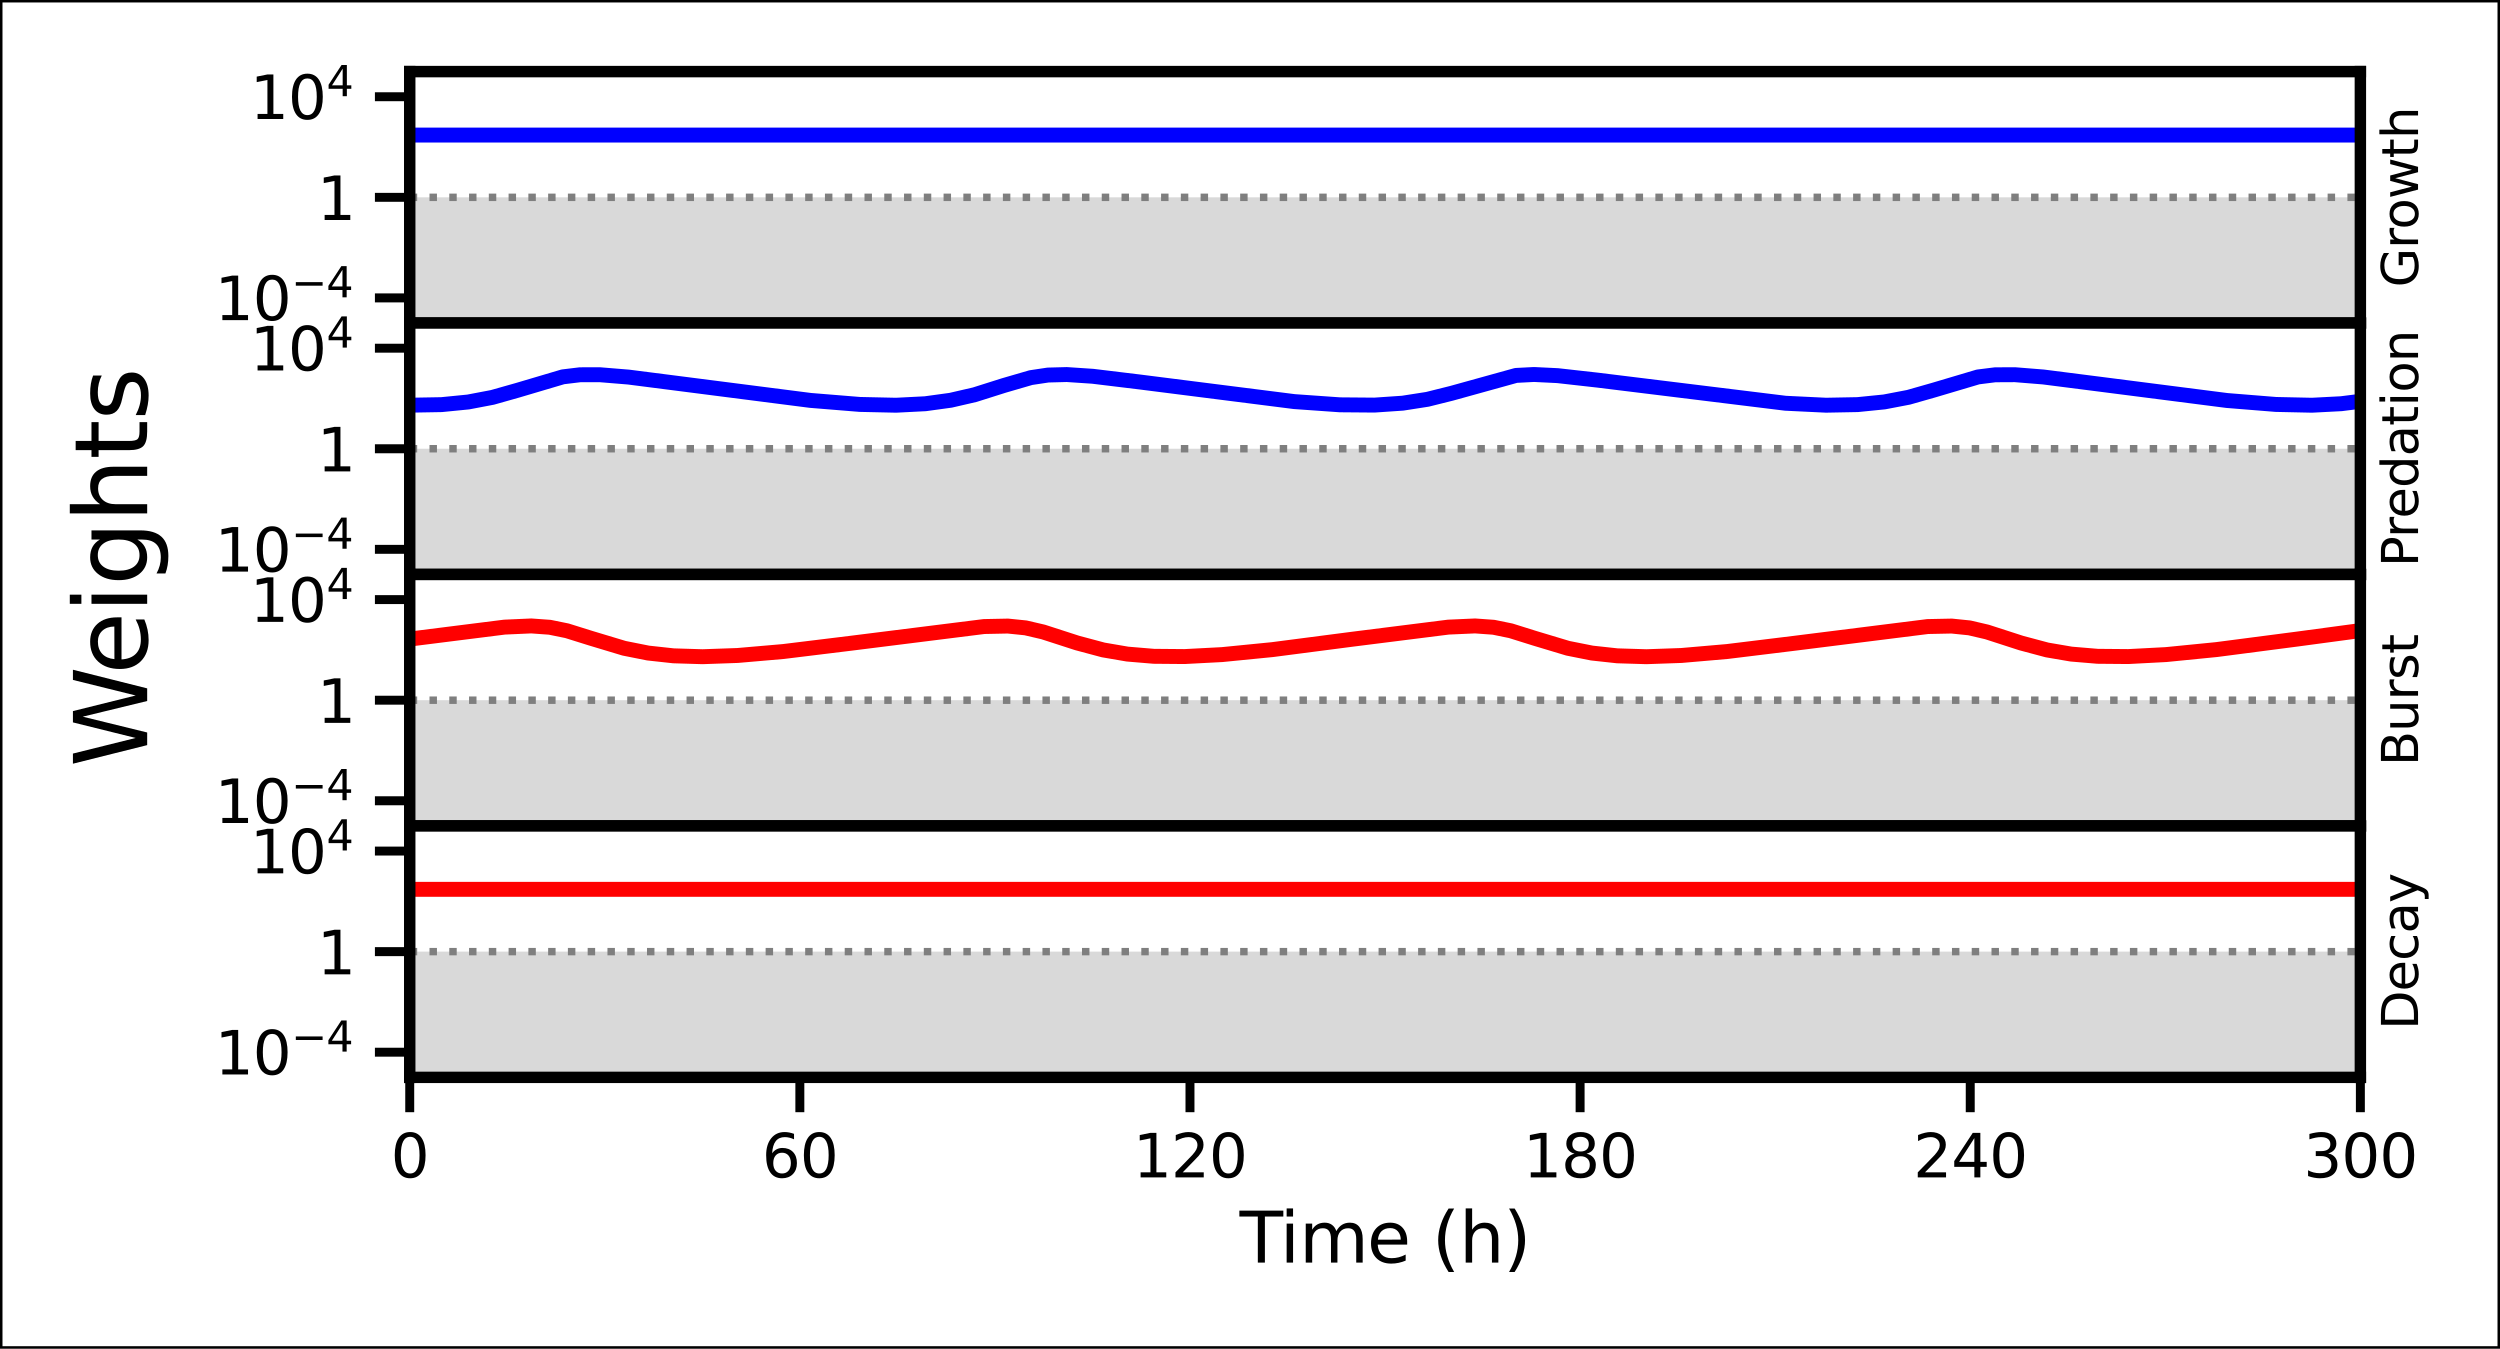 <?xml version="1.0" encoding="utf-8" standalone="no"?>
<!DOCTYPE svg PUBLIC "-//W3C//DTD SVG 1.1//EN"
  "http://www.w3.org/Graphics/SVG/1.1/DTD/svg11.dtd">
<svg xmlns:xlink="http://www.w3.org/1999/xlink" width="251.363pt" height="135.604pt" viewBox="0 0 251.363 135.604" xmlns="http://www.w3.org/2000/svg" version="1.1">
 <rect x="0" y="0" width="251.363" height="135.604" fill="#333333" stroke="none"/>
 <defs>
  <style type="text/css">*{stroke-linejoin: round; stroke-linecap: butt}</style>
 </defs>
 <g id="figure_1">
  <g id="patch_1">
   <path d="M 0 135.604 
L 251.363 135.604 
L 251.363 0 
L 0 0 
z
" style="fill: #ffffff; stroke: #000000; stroke-width: 0.5; stroke-linejoin: miter"/>
  </g>
  <g id="axes_1">
   <g id="patch_2">
    <path d="M 41.196 32.481 
L 237.324 32.481 
L 237.324 7.2 
L 41.196 7.2 
z
" style="fill: #ffffff"/>
   </g>
   <g id="patch_3">
    <path d="M 41.196 32.481 
L 237.324 32.481 
L 237.324 19.84 
L 41.196 19.84 
z
" clip-path="url(#pcd75855d8c)" style="fill: #7f7f7f; opacity: 0.3"/>
   </g>
   <g id="matplotlib.axis_1">
    <g id="xtick_1">
     <g id="line2d_1">
      <defs>
       <path id="m1f2e9761b9" d="M 0 0 
L 0 3.5 
" style="stroke: #000000; stroke-width: 0.9"/>
      </defs>
      <g>
       <use xlink:href="#m1f2e9761b9" x="41.196" y="32.481" style="stroke: #000000; stroke-width: 0.9"/>
      </g>
     </g>
    </g>
    <g id="xtick_2">
     <g id="line2d_2">
      <g>
       <use xlink:href="#m1f2e9761b9" x="80.421" y="32.481" style="stroke: #000000; stroke-width: 0.9"/>
      </g>
     </g>
    </g>
    <g id="xtick_3">
     <g id="line2d_3">
      <g>
       <use xlink:href="#m1f2e9761b9" x="119.647" y="32.481" style="stroke: #000000; stroke-width: 0.9"/>
      </g>
     </g>
    </g>
    <g id="xtick_4">
     <g id="line2d_4">
      <g>
       <use xlink:href="#m1f2e9761b9" x="158.872" y="32.481" style="stroke: #000000; stroke-width: 0.9"/>
      </g>
     </g>
    </g>
    <g id="xtick_5">
     <g id="line2d_5">
      <g>
       <use xlink:href="#m1f2e9761b9" x="198.098" y="32.481" style="stroke: #000000; stroke-width: 0.9"/>
      </g>
     </g>
    </g>
    <g id="xtick_6">
     <g id="line2d_6">
      <g>
       <use xlink:href="#m1f2e9761b9" x="237.324" y="32.481" style="stroke: #000000; stroke-width: 0.9"/>
      </g>
     </g>
    </g>
   </g>
   <g id="matplotlib.axis_2">
    <g id="ytick_1">
     <g id="line2d_7">
      <defs>
       <path id="m08c43dd23f" d="M 0 0 
L -3.5 0 
" style="stroke: #000000; stroke-width: 0.9"/>
      </defs>
      <g>
       <use xlink:href="#m08c43dd23f" x="41.196" y="29.953" style="stroke: #000000; stroke-width: 0.9"/>
      </g>
     </g>
     <g id="text_1">
      <!-- $10^{-4}$ -->
      <g transform="translate(21.596 32.232) scale(0.06 -0.06)">
       <defs>
        <path id="DejaVuSans-31" d="M 794 531 
L 1825 531 
L 1825 4091 
L 703 3866 
L 703 4441 
L 1819 4666 
L 2450 4666 
L 2450 531 
L 3481 531 
L 3481 0 
L 794 0 
L 794 531 
z
" transform="scale(0.016)"/>
        <path id="DejaVuSans-30" d="M 2034 4250 
Q 1547 4250 1301 3770 
Q 1056 3291 1056 2328 
Q 1056 1369 1301 889 
Q 1547 409 2034 409 
Q 2525 409 2770 889 
Q 3016 1369 3016 2328 
Q 3016 3291 2770 3770 
Q 2525 4250 2034 4250 
z
M 2034 4750 
Q 2819 4750 3233 4129 
Q 3647 3509 3647 2328 
Q 3647 1150 3233 529 
Q 2819 -91 2034 -91 
Q 1250 -91 836 529 
Q 422 1150 422 2328 
Q 422 3509 836 4129 
Q 1250 4750 2034 4750 
z
" transform="scale(0.016)"/>
        <path id="DejaVuSans-2212" d="M 678 2272 
L 4684 2272 
L 4684 1741 
L 678 1741 
L 678 2272 
z
" transform="scale(0.016)"/>
        <path id="DejaVuSans-34" d="M 2419 4116 
L 825 1625 
L 2419 1625 
L 2419 4116 
z
M 2253 4666 
L 3047 4666 
L 3047 1625 
L 3713 1625 
L 3713 1100 
L 3047 1100 
L 3047 0 
L 2419 0 
L 2419 1100 
L 313 1100 
L 313 1709 
L 2253 4666 
z
" transform="scale(0.016)"/>
       </defs>
       <use xlink:href="#DejaVuSans-31" transform="translate(0 0.684)"/>
       <use xlink:href="#DejaVuSans-30" transform="translate(63.623 0.684)"/>
       <use xlink:href="#DejaVuSans-2212" transform="translate(128.203 38.966) scale(0.7)"/>
       <use xlink:href="#DejaVuSans-34" transform="translate(186.855 38.966) scale(0.7)"/>
      </g>
     </g>
    </g>
    <g id="ytick_2">
     <g id="line2d_8">
      <g>
       <use xlink:href="#m08c43dd23f" x="41.196" y="19.84" style="stroke: #000000; stroke-width: 0.9"/>
      </g>
     </g>
     <g id="text_2">
      <!-- 1 -->
      <g transform="translate(31.878 22.12) scale(0.06 -0.06)">
       <use xlink:href="#DejaVuSans-31"/>
      </g>
     </g>
    </g>
    <g id="ytick_3">
     <g id="line2d_9">
      <g>
       <use xlink:href="#m08c43dd23f" x="41.196" y="9.728" style="stroke: #000000; stroke-width: 0.9"/>
      </g>
     </g>
     <g id="text_3">
      <!-- $10^{4}$ -->
      <g transform="translate(25.136 12.008) scale(0.06 -0.06)">
       <use xlink:href="#DejaVuSans-31" transform="translate(0 0.684)"/>
       <use xlink:href="#DejaVuSans-30" transform="translate(63.623 0.684)"/>
       <use xlink:href="#DejaVuSans-34" transform="translate(128.203 38.966) scale(0.7)"/>
      </g>
     </g>
    </g>
    <g id="text_4">
     <!-- Growth -->
     <g transform="translate(243.123 28.888) rotate(-90) scale(0.05 -0.05)">
      <defs>
       <path id="DejaVuSans-47" d="M 3809 666 
L 3809 1919 
L 2778 1919 
L 2778 2438 
L 4434 2438 
L 4434 434 
Q 4069 175 3628 42 
Q 3188 -91 2688 -91 
Q 1594 -91 976 548 
Q 359 1188 359 2328 
Q 359 3472 976 4111 
Q 1594 4750 2688 4750 
Q 3144 4750 3555 4637 
Q 3966 4525 4313 4306 
L 4313 3634 
Q 3963 3931 3569 4081 
Q 3175 4231 2741 4231 
Q 1884 4231 1454 3753 
Q 1025 3275 1025 2328 
Q 1025 1384 1454 906 
Q 1884 428 2741 428 
Q 3075 428 3337 486 
Q 3600 544 3809 666 
z
" transform="scale(0.016)"/>
       <path id="DejaVuSans-72" d="M 2631 2963 
Q 2534 3019 2420 3045 
Q 2306 3072 2169 3072 
Q 1681 3072 1420 2755 
Q 1159 2438 1159 1844 
L 1159 0 
L 581 0 
L 581 3500 
L 1159 3500 
L 1159 2956 
Q 1341 3275 1631 3429 
Q 1922 3584 2338 3584 
Q 2397 3584 2469 3576 
Q 2541 3569 2628 3553 
L 2631 2963 
z
" transform="scale(0.016)"/>
       <path id="DejaVuSans-6f" d="M 1959 3097 
Q 1497 3097 1228 2736 
Q 959 2375 959 1747 
Q 959 1119 1226 758 
Q 1494 397 1959 397 
Q 2419 397 2687 759 
Q 2956 1122 2956 1747 
Q 2956 2369 2687 2733 
Q 2419 3097 1959 3097 
z
M 1959 3584 
Q 2709 3584 3137 3096 
Q 3566 2609 3566 1747 
Q 3566 888 3137 398 
Q 2709 -91 1959 -91 
Q 1206 -91 779 398 
Q 353 888 353 1747 
Q 353 2609 779 3096 
Q 1206 3584 1959 3584 
z
" transform="scale(0.016)"/>
       <path id="DejaVuSans-77" d="M 269 3500 
L 844 3500 
L 1563 769 
L 2278 3500 
L 2956 3500 
L 3675 769 
L 4391 3500 
L 4966 3500 
L 4050 0 
L 3372 0 
L 2619 2869 
L 1863 0 
L 1184 0 
L 269 3500 
z
" transform="scale(0.016)"/>
       <path id="DejaVuSans-74" d="M 1172 4494 
L 1172 3500 
L 2356 3500 
L 2356 3053 
L 1172 3053 
L 1172 1153 
Q 1172 725 1289 603 
Q 1406 481 1766 481 
L 2356 481 
L 2356 0 
L 1766 0 
Q 1100 0 847 248 
Q 594 497 594 1153 
L 594 3053 
L 172 3053 
L 172 3500 
L 594 3500 
L 594 4494 
L 1172 4494 
z
" transform="scale(0.016)"/>
       <path id="DejaVuSans-68" d="M 3513 2113 
L 3513 0 
L 2938 0 
L 2938 2094 
Q 2938 2591 2744 2837 
Q 2550 3084 2163 3084 
Q 1697 3084 1428 2787 
Q 1159 2491 1159 1978 
L 1159 0 
L 581 0 
L 581 4863 
L 1159 4863 
L 1159 2956 
Q 1366 3272 1645 3428 
Q 1925 3584 2291 3584 
Q 2894 3584 3203 3211 
Q 3513 2838 3513 2113 
z
" transform="scale(0.016)"/>
      </defs>
      <use xlink:href="#DejaVuSans-47"/>
      <use xlink:href="#DejaVuSans-72" transform="translate(77.49 0)"/>
      <use xlink:href="#DejaVuSans-6f" transform="translate(116.354 0)"/>
      <use xlink:href="#DejaVuSans-77" transform="translate(177.535 0)"/>
      <use xlink:href="#DejaVuSans-74" transform="translate(259.322 0)"/>
      <use xlink:href="#DejaVuSans-68" transform="translate(298.531 0)"/>
     </g>
    </g>
   </g>
   <g id="line2d_10">
    <path d="M 41.196 13.578 
L 237.324 13.578 
L 237.324 13.578 
" clip-path="url(#pcd75855d8c)" style="fill: none; stroke: #0000ff; stroke-width: 1.5; stroke-linecap: square"/>
   </g>
   <g id="line2d_11">
    <path d="M 41.196 19.84 
L 237.324 19.84 
" clip-path="url(#pcd75855d8c)" style="fill: none; stroke-dasharray: 0.75,1.238; stroke-dashoffset: 0; stroke: #7f7f7f; stroke-width: 0.75"/>
   </g>
   <g id="line2d_12">
    <path clip-path="url(#pcd75855d8c)" style="fill: none; stroke: #000000; stroke-width: 0.75; stroke-linecap: square"/>
   </g>
   <g id="patch_4">
    <path d="M 41.196 32.481 
L 41.196 7.2 
" style="fill: none; stroke: #000000; stroke-width: 1.15; stroke-linejoin: miter; stroke-linecap: square"/>
   </g>
   <g id="patch_5">
    <path d="M 237.324 32.481 
L 237.324 7.2 
" style="fill: none; stroke: #000000; stroke-width: 1.15; stroke-linejoin: miter; stroke-linecap: square"/>
   </g>
   <g id="patch_6">
    <path d="M 41.196 32.481 
L 237.324 32.481 
" style="fill: none; stroke: #000000; stroke-width: 1.15; stroke-linejoin: miter; stroke-linecap: square"/>
   </g>
   <g id="patch_7">
    <path d="M 41.196 7.2 
L 237.324 7.2 
" style="fill: none; stroke: #000000; stroke-width: 1.15; stroke-linejoin: miter; stroke-linecap: square"/>
   </g>
  </g>
  <g id="axes_2">
   <g id="patch_8">
    <path d="M 41.196 57.761 
L 237.324 57.761 
L 237.324 32.481 
L 41.196 32.481 
z
" style="fill: #ffffff"/>
   </g>
   <g id="patch_9">
    <path d="M 41.196 57.761 
L 237.324 57.761 
L 237.324 45.121 
L 41.196 45.121 
z
" clip-path="url(#p0f92666a68)" style="fill: #7f7f7f; opacity: 0.3"/>
   </g>
   <g id="matplotlib.axis_3">
    <g id="xtick_7">
     <g id="line2d_13">
      <g>
       <use xlink:href="#m1f2e9761b9" x="41.196" y="57.761" style="stroke: #000000; stroke-width: 0.9"/>
      </g>
     </g>
    </g>
    <g id="xtick_8">
     <g id="line2d_14">
      <g>
       <use xlink:href="#m1f2e9761b9" x="80.421" y="57.761" style="stroke: #000000; stroke-width: 0.9"/>
      </g>
     </g>
    </g>
    <g id="xtick_9">
     <g id="line2d_15">
      <g>
       <use xlink:href="#m1f2e9761b9" x="119.647" y="57.761" style="stroke: #000000; stroke-width: 0.9"/>
      </g>
     </g>
    </g>
    <g id="xtick_10">
     <g id="line2d_16">
      <g>
       <use xlink:href="#m1f2e9761b9" x="158.872" y="57.761" style="stroke: #000000; stroke-width: 0.9"/>
      </g>
     </g>
    </g>
    <g id="xtick_11">
     <g id="line2d_17">
      <g>
       <use xlink:href="#m1f2e9761b9" x="198.098" y="57.761" style="stroke: #000000; stroke-width: 0.9"/>
      </g>
     </g>
    </g>
    <g id="xtick_12">
     <g id="line2d_18">
      <g>
       <use xlink:href="#m1f2e9761b9" x="237.324" y="57.761" style="stroke: #000000; stroke-width: 0.9"/>
      </g>
     </g>
    </g>
   </g>
   <g id="matplotlib.axis_4">
    <g id="ytick_4">
     <g id="line2d_19">
      <g>
       <use xlink:href="#m08c43dd23f" x="41.196" y="55.233" style="stroke: #000000; stroke-width: 0.9"/>
      </g>
     </g>
     <g id="text_5">
      <!-- $10^{-4}$ -->
      <g transform="translate(21.596 57.513) scale(0.06 -0.06)">
       <use xlink:href="#DejaVuSans-31" transform="translate(0 0.684)"/>
       <use xlink:href="#DejaVuSans-30" transform="translate(63.623 0.684)"/>
       <use xlink:href="#DejaVuSans-2212" transform="translate(128.203 38.966) scale(0.7)"/>
       <use xlink:href="#DejaVuSans-34" transform="translate(186.855 38.966) scale(0.7)"/>
      </g>
     </g>
    </g>
    <g id="ytick_5">
     <g id="line2d_20">
      <g>
       <use xlink:href="#m08c43dd23f" x="41.196" y="45.121" style="stroke: #000000; stroke-width: 0.9"/>
      </g>
     </g>
     <g id="text_6">
      <!-- 1 -->
      <g transform="translate(31.878 47.4) scale(0.06 -0.06)">
       <use xlink:href="#DejaVuSans-31"/>
      </g>
     </g>
    </g>
    <g id="ytick_6">
     <g id="line2d_21">
      <g>
       <use xlink:href="#m08c43dd23f" x="41.196" y="35.009" style="stroke: #000000; stroke-width: 0.9"/>
      </g>
     </g>
     <g id="text_7">
      <!-- $10^{4}$ -->
      <g transform="translate(25.136 37.288) scale(0.06 -0.06)">
       <use xlink:href="#DejaVuSans-31" transform="translate(0 0.684)"/>
       <use xlink:href="#DejaVuSans-30" transform="translate(63.623 0.684)"/>
       <use xlink:href="#DejaVuSans-34" transform="translate(128.203 38.966) scale(0.7)"/>
      </g>
     </g>
    </g>
    <g id="text_8">
     <!-- Predation -->
     <g transform="translate(243.123 57.002) rotate(-90) scale(0.05 -0.05)">
      <defs>
       <path id="DejaVuSans-50" d="M 1259 4147 
L 1259 2394 
L 2053 2394 
Q 2494 2394 2734 2622 
Q 2975 2850 2975 3272 
Q 2975 3691 2734 3919 
Q 2494 4147 2053 4147 
L 1259 4147 
z
M 628 4666 
L 2053 4666 
Q 2838 4666 3239 4311 
Q 3641 3956 3641 3272 
Q 3641 2581 3239 2228 
Q 2838 1875 2053 1875 
L 1259 1875 
L 1259 0 
L 628 0 
L 628 4666 
z
" transform="scale(0.016)"/>
       <path id="DejaVuSans-65" d="M 3597 1894 
L 3597 1613 
L 953 1613 
Q 991 1019 1311 708 
Q 1631 397 2203 397 
Q 2534 397 2845 478 
Q 3156 559 3463 722 
L 3463 178 
Q 3153 47 2828 -22 
Q 2503 -91 2169 -91 
Q 1331 -91 842 396 
Q 353 884 353 1716 
Q 353 2575 817 3079 
Q 1281 3584 2069 3584 
Q 2775 3584 3186 3129 
Q 3597 2675 3597 1894 
z
M 3022 2063 
Q 3016 2534 2758 2815 
Q 2500 3097 2075 3097 
Q 1594 3097 1305 2825 
Q 1016 2553 972 2059 
L 3022 2063 
z
" transform="scale(0.016)"/>
       <path id="DejaVuSans-64" d="M 2906 2969 
L 2906 4863 
L 3481 4863 
L 3481 0 
L 2906 0 
L 2906 525 
Q 2725 213 2448 61 
Q 2172 -91 1784 -91 
Q 1150 -91 751 415 
Q 353 922 353 1747 
Q 353 2572 751 3078 
Q 1150 3584 1784 3584 
Q 2172 3584 2448 3432 
Q 2725 3281 2906 2969 
z
M 947 1747 
Q 947 1113 1208 752 
Q 1469 391 1925 391 
Q 2381 391 2643 752 
Q 2906 1113 2906 1747 
Q 2906 2381 2643 2742 
Q 2381 3103 1925 3103 
Q 1469 3103 1208 2742 
Q 947 2381 947 1747 
z
" transform="scale(0.016)"/>
       <path id="DejaVuSans-61" d="M 2194 1759 
Q 1497 1759 1228 1600 
Q 959 1441 959 1056 
Q 959 750 1161 570 
Q 1363 391 1709 391 
Q 2188 391 2477 730 
Q 2766 1069 2766 1631 
L 2766 1759 
L 2194 1759 
z
M 3341 1997 
L 3341 0 
L 2766 0 
L 2766 531 
Q 2569 213 2275 61 
Q 1981 -91 1556 -91 
Q 1019 -91 701 211 
Q 384 513 384 1019 
Q 384 1609 779 1909 
Q 1175 2209 1959 2209 
L 2766 2209 
L 2766 2266 
Q 2766 2663 2505 2880 
Q 2244 3097 1772 3097 
Q 1472 3097 1187 3025 
Q 903 2953 641 2809 
L 641 3341 
Q 956 3463 1253 3523 
Q 1550 3584 1831 3584 
Q 2591 3584 2966 3190 
Q 3341 2797 3341 1997 
z
" transform="scale(0.016)"/>
       <path id="DejaVuSans-69" d="M 603 3500 
L 1178 3500 
L 1178 0 
L 603 0 
L 603 3500 
z
M 603 4863 
L 1178 4863 
L 1178 4134 
L 603 4134 
L 603 4863 
z
" transform="scale(0.016)"/>
       <path id="DejaVuSans-6e" d="M 3513 2113 
L 3513 0 
L 2938 0 
L 2938 2094 
Q 2938 2591 2744 2837 
Q 2550 3084 2163 3084 
Q 1697 3084 1428 2787 
Q 1159 2491 1159 1978 
L 1159 0 
L 581 0 
L 581 3500 
L 1159 3500 
L 1159 2956 
Q 1366 3272 1645 3428 
Q 1925 3584 2291 3584 
Q 2894 3584 3203 3211 
Q 3513 2838 3513 2113 
z
" transform="scale(0.016)"/>
      </defs>
      <use xlink:href="#DejaVuSans-50"/>
      <use xlink:href="#DejaVuSans-72" transform="translate(58.553 0)"/>
      <use xlink:href="#DejaVuSans-65" transform="translate(97.416 0)"/>
      <use xlink:href="#DejaVuSans-64" transform="translate(158.939 0)"/>
      <use xlink:href="#DejaVuSans-61" transform="translate(222.416 0)"/>
      <use xlink:href="#DejaVuSans-74" transform="translate(283.695 0)"/>
      <use xlink:href="#DejaVuSans-69" transform="translate(322.904 0)"/>
      <use xlink:href="#DejaVuSans-6f" transform="translate(350.688 0)"/>
      <use xlink:href="#DejaVuSans-6e" transform="translate(411.869 0)"/>
     </g>
    </g>
   </g>
   <g id="line2d_22">
    <path d="M 41.196 40.741 
L 44.393 40.684 
L 47.08 40.418 
L 49.512 39.955 
L 52.023 39.245 
L 56.593 37.89 
L 58.319 37.681 
L 60.3 37.676 
L 63.203 37.914 
L 69.029 38.661 
L 81.484 40.259 
L 86.447 40.663 
L 90.095 40.744 
L 93.037 40.594 
L 95.587 40.244 
L 98 39.687 
L 100.942 38.756 
L 103.649 37.968 
L 105.375 37.709 
L 107.258 37.659 
L 109.867 37.833 
L 114.633 38.411 
L 130.129 40.378 
L 134.719 40.702 
L 138.191 40.731 
L 141.035 40.537 
L 143.526 40.149 
L 145.938 39.547 
L 152.431 37.747 
L 154.235 37.653 
L 156.609 37.769 
L 160.63 38.22 
L 179.519 40.545 
L 183.599 40.742 
L 186.776 40.681 
L 189.464 40.411 
L 191.896 39.945 
L 194.426 39.224 
L 198.879 37.9 
L 200.605 37.684 
L 202.586 37.674 
L 205.45 37.904 
L 211.138 38.63 
L 223.907 40.268 
L 228.83 40.665 
L 232.459 40.744 
L 235.401 40.591 
L 237.324 40.348 
L 237.324 40.348 
" clip-path="url(#p0f92666a68)" style="fill: none; stroke: #0000ff; stroke-width: 1.5; stroke-linecap: square"/>
   </g>
   <g id="line2d_23">
    <path d="M 41.196 45.121 
L 237.324 45.121 
" clip-path="url(#p0f92666a68)" style="fill: none; stroke-dasharray: 0.75,1.238; stroke-dashoffset: 0; stroke: #7f7f7f; stroke-width: 0.75"/>
   </g>
   <g id="line2d_24">
    <path clip-path="url(#p0f92666a68)" style="fill: none; stroke: #000000; stroke-width: 0.75; stroke-linecap: square"/>
   </g>
   <g id="patch_10">
    <path d="M 41.196 57.761 
L 41.196 32.481 
" style="fill: none; stroke: #000000; stroke-width: 1.15; stroke-linejoin: miter; stroke-linecap: square"/>
   </g>
   <g id="patch_11">
    <path d="M 237.324 57.761 
L 237.324 32.481 
" style="fill: none; stroke: #000000; stroke-width: 1.15; stroke-linejoin: miter; stroke-linecap: square"/>
   </g>
   <g id="patch_12">
    <path d="M 41.196 57.761 
L 237.324 57.761 
" style="fill: none; stroke: #000000; stroke-width: 1.15; stroke-linejoin: miter; stroke-linecap: square"/>
   </g>
   <g id="patch_13">
    <path d="M 41.196 32.481 
L 237.324 32.481 
" style="fill: none; stroke: #000000; stroke-width: 1.15; stroke-linejoin: miter; stroke-linecap: square"/>
   </g>
  </g>
  <g id="axes_3">
   <g id="patch_14">
    <path d="M 41.196 83.042 
L 237.324 83.042 
L 237.324 57.761 
L 41.196 57.761 
z
" style="fill: #ffffff"/>
   </g>
   <g id="patch_15">
    <path d="M 41.196 83.042 
L 237.324 83.042 
L 237.324 70.402 
L 41.196 70.402 
z
" clip-path="url(#p54d28c6c67)" style="fill: #7f7f7f; opacity: 0.3"/>
   </g>
   <g id="matplotlib.axis_5">
    <g id="xtick_13">
     <g id="line2d_25">
      <g>
       <use xlink:href="#m1f2e9761b9" x="41.196" y="83.042" style="stroke: #000000; stroke-width: 0.9"/>
      </g>
     </g>
    </g>
    <g id="xtick_14">
     <g id="line2d_26">
      <g>
       <use xlink:href="#m1f2e9761b9" x="80.421" y="83.042" style="stroke: #000000; stroke-width: 0.9"/>
      </g>
     </g>
    </g>
    <g id="xtick_15">
     <g id="line2d_27">
      <g>
       <use xlink:href="#m1f2e9761b9" x="119.647" y="83.042" style="stroke: #000000; stroke-width: 0.9"/>
      </g>
     </g>
    </g>
    <g id="xtick_16">
     <g id="line2d_28">
      <g>
       <use xlink:href="#m1f2e9761b9" x="158.872" y="83.042" style="stroke: #000000; stroke-width: 0.9"/>
      </g>
     </g>
    </g>
    <g id="xtick_17">
     <g id="line2d_29">
      <g>
       <use xlink:href="#m1f2e9761b9" x="198.098" y="83.042" style="stroke: #000000; stroke-width: 0.9"/>
      </g>
     </g>
    </g>
    <g id="xtick_18">
     <g id="line2d_30">
      <g>
       <use xlink:href="#m1f2e9761b9" x="237.324" y="83.042" style="stroke: #000000; stroke-width: 0.9"/>
      </g>
     </g>
    </g>
   </g>
   <g id="matplotlib.axis_6">
    <g id="ytick_7">
     <g id="line2d_31">
      <g>
       <use xlink:href="#m08c43dd23f" x="41.196" y="80.514" style="stroke: #000000; stroke-width: 0.9"/>
      </g>
     </g>
     <g id="text_9">
      <!-- $10^{-4}$ -->
      <g transform="translate(21.596 82.793) scale(0.06 -0.06)">
       <use xlink:href="#DejaVuSans-31" transform="translate(0 0.684)"/>
       <use xlink:href="#DejaVuSans-30" transform="translate(63.623 0.684)"/>
       <use xlink:href="#DejaVuSans-2212" transform="translate(128.203 38.966) scale(0.7)"/>
       <use xlink:href="#DejaVuSans-34" transform="translate(186.855 38.966) scale(0.7)"/>
      </g>
     </g>
    </g>
    <g id="ytick_8">
     <g id="line2d_32">
      <g>
       <use xlink:href="#m08c43dd23f" x="41.196" y="70.402" style="stroke: #000000; stroke-width: 0.9"/>
      </g>
     </g>
     <g id="text_10">
      <!-- 1 -->
      <g transform="translate(31.878 72.681) scale(0.06 -0.06)">
       <use xlink:href="#DejaVuSans-31"/>
      </g>
     </g>
    </g>
    <g id="ytick_9">
     <g id="line2d_33">
      <g>
       <use xlink:href="#m08c43dd23f" x="41.196" y="60.289" style="stroke: #000000; stroke-width: 0.9"/>
      </g>
     </g>
     <g id="text_11">
      <!-- $10^{4}$ -->
      <g transform="translate(25.136 62.569) scale(0.06 -0.06)">
       <use xlink:href="#DejaVuSans-31" transform="translate(0 0.684)"/>
       <use xlink:href="#DejaVuSans-30" transform="translate(63.623 0.684)"/>
       <use xlink:href="#DejaVuSans-34" transform="translate(128.203 38.966) scale(0.7)"/>
      </g>
     </g>
    </g>
    <g id="text_12">
     <!-- Burst -->
     <g transform="translate(243.123 77.011) rotate(-90) scale(0.05 -0.05)">
      <defs>
       <path id="DejaVuSans-42" d="M 1259 2228 
L 1259 519 
L 2272 519 
Q 2781 519 3026 730 
Q 3272 941 3272 1375 
Q 3272 1813 3026 2020 
Q 2781 2228 2272 2228 
L 1259 2228 
z
M 1259 4147 
L 1259 2741 
L 2194 2741 
Q 2656 2741 2882 2914 
Q 3109 3088 3109 3444 
Q 3109 3797 2882 3972 
Q 2656 4147 2194 4147 
L 1259 4147 
z
M 628 4666 
L 2241 4666 
Q 2963 4666 3353 4366 
Q 3744 4066 3744 3513 
Q 3744 3084 3544 2831 
Q 3344 2578 2956 2516 
Q 3422 2416 3680 2098 
Q 3938 1781 3938 1306 
Q 3938 681 3513 340 
Q 3088 0 2303 0 
L 628 0 
L 628 4666 
z
" transform="scale(0.016)"/>
       <path id="DejaVuSans-75" d="M 544 1381 
L 544 3500 
L 1119 3500 
L 1119 1403 
Q 1119 906 1312 657 
Q 1506 409 1894 409 
Q 2359 409 2629 706 
Q 2900 1003 2900 1516 
L 2900 3500 
L 3475 3500 
L 3475 0 
L 2900 0 
L 2900 538 
Q 2691 219 2414 64 
Q 2138 -91 1772 -91 
Q 1169 -91 856 284 
Q 544 659 544 1381 
z
M 1991 3584 
L 1991 3584 
z
" transform="scale(0.016)"/>
       <path id="DejaVuSans-73" d="M 2834 3397 
L 2834 2853 
Q 2591 2978 2328 3040 
Q 2066 3103 1784 3103 
Q 1356 3103 1142 2972 
Q 928 2841 928 2578 
Q 928 2378 1081 2264 
Q 1234 2150 1697 2047 
L 1894 2003 
Q 2506 1872 2764 1633 
Q 3022 1394 3022 966 
Q 3022 478 2636 193 
Q 2250 -91 1575 -91 
Q 1294 -91 989 -36 
Q 684 19 347 128 
L 347 722 
Q 666 556 975 473 
Q 1284 391 1588 391 
Q 1994 391 2212 530 
Q 2431 669 2431 922 
Q 2431 1156 2273 1281 
Q 2116 1406 1581 1522 
L 1381 1569 
Q 847 1681 609 1914 
Q 372 2147 372 2553 
Q 372 3047 722 3315 
Q 1072 3584 1716 3584 
Q 2034 3584 2315 3537 
Q 2597 3491 2834 3397 
z
" transform="scale(0.016)"/>
      </defs>
      <use xlink:href="#DejaVuSans-42"/>
      <use xlink:href="#DejaVuSans-75" transform="translate(68.604 0)"/>
      <use xlink:href="#DejaVuSans-72" transform="translate(131.982 0)"/>
      <use xlink:href="#DejaVuSans-73" transform="translate(173.096 0)"/>
      <use xlink:href="#DejaVuSans-74" transform="translate(225.195 0)"/>
     </g>
    </g>
   </g>
   <g id="line2d_34">
    <path d="M 41.196 64.255 
L 50.728 63.054 
L 53.416 62.935 
L 55.279 63.069 
L 57.005 63.421 
L 59.398 64.17 
L 62.752 65.18 
L 65.165 65.661 
L 67.715 65.94 
L 70.637 66.029 
L 74.168 65.905 
L 78.758 65.508 
L 85.525 64.679 
L 98.941 62.996 
L 101.334 62.947 
L 103.119 63.129 
L 104.885 63.541 
L 108.298 64.646 
L 110.926 65.349 
L 113.358 65.766 
L 116.006 65.988 
L 119.086 66.015 
L 122.871 65.817 
L 127.932 65.316 
L 136.033 64.263 
L 145.625 63.054 
L 148.312 62.935 
L 150.175 63.069 
L 151.901 63.422 
L 154.294 64.172 
L 157.648 65.181 
L 160.061 65.662 
L 162.611 65.94 
L 165.533 66.029 
L 169.064 65.905 
L 173.654 65.508 
L 180.421 64.679 
L 193.818 62.997 
L 196.231 62.947 
L 198.016 63.13 
L 199.781 63.542 
L 203.213 64.653 
L 205.822 65.35 
L 208.254 65.766 
L 210.902 65.988 
L 213.982 66.015 
L 217.787 65.815 
L 222.867 65.311 
L 231.027 64.248 
L 237.324 63.401 
L 237.324 63.401 
" clip-path="url(#p54d28c6c67)" style="fill: none; stroke: #ff0000; stroke-width: 1.5; stroke-linecap: square"/>
   </g>
   <g id="line2d_35">
    <path d="M 41.196 70.402 
L 237.324 70.402 
" clip-path="url(#p54d28c6c67)" style="fill: none; stroke-dasharray: 0.75,1.238; stroke-dashoffset: 0; stroke: #7f7f7f; stroke-width: 0.75"/>
   </g>
   <g id="line2d_36">
    <path clip-path="url(#p54d28c6c67)" style="fill: none; stroke: #000000; stroke-width: 0.75; stroke-linecap: square"/>
   </g>
   <g id="patch_16">
    <path d="M 41.196 83.042 
L 41.196 57.761 
" style="fill: none; stroke: #000000; stroke-width: 1.15; stroke-linejoin: miter; stroke-linecap: square"/>
   </g>
   <g id="patch_17">
    <path d="M 237.324 83.042 
L 237.324 57.761 
" style="fill: none; stroke: #000000; stroke-width: 1.15; stroke-linejoin: miter; stroke-linecap: square"/>
   </g>
   <g id="patch_18">
    <path d="M 41.196 83.042 
L 237.324 83.042 
" style="fill: none; stroke: #000000; stroke-width: 1.15; stroke-linejoin: miter; stroke-linecap: square"/>
   </g>
   <g id="patch_19">
    <path d="M 41.196 57.761 
L 237.324 57.761 
" style="fill: none; stroke: #000000; stroke-width: 1.15; stroke-linejoin: miter; stroke-linecap: square"/>
   </g>
  </g>
  <g id="axes_4">
   <g id="patch_20">
    <path d="M 41.196 108.323 
L 237.324 108.323 
L 237.324 83.042 
L 41.196 83.042 
z
" style="fill: #ffffff"/>
   </g>
   <g id="patch_21">
    <path d="M 41.196 108.323 
L 237.324 108.323 
L 237.324 95.682 
L 41.196 95.682 
z
" clip-path="url(#peba417c97d)" style="fill: #7f7f7f; opacity: 0.3"/>
   </g>
   <g id="matplotlib.axis_7">
    <g id="xtick_19">
     <g id="line2d_37">
      <g>
       <use xlink:href="#m1f2e9761b9" x="41.196" y="108.323" style="stroke: #000000; stroke-width: 0.9"/>
      </g>
     </g>
     <g id="text_13">
      <!-- 0 -->
      <g transform="translate(39.287 118.382) scale(0.06 -0.06)">
       <use xlink:href="#DejaVuSans-30"/>
      </g>
     </g>
    </g>
    <g id="xtick_20">
     <g id="line2d_38">
      <g>
       <use xlink:href="#m1f2e9761b9" x="80.421" y="108.323" style="stroke: #000000; stroke-width: 0.9"/>
      </g>
     </g>
     <g id="text_14">
      <!-- 60 -->
      <g transform="translate(76.604 118.382) scale(0.06 -0.06)">
       <defs>
        <path id="DejaVuSans-36" d="M 2113 2584 
Q 1688 2584 1439 2293 
Q 1191 2003 1191 1497 
Q 1191 994 1439 701 
Q 1688 409 2113 409 
Q 2538 409 2786 701 
Q 3034 994 3034 1497 
Q 3034 2003 2786 2293 
Q 2538 2584 2113 2584 
z
M 3366 4563 
L 3366 3988 
Q 3128 4100 2886 4159 
Q 2644 4219 2406 4219 
Q 1781 4219 1451 3797 
Q 1122 3375 1075 2522 
Q 1259 2794 1537 2939 
Q 1816 3084 2150 3084 
Q 2853 3084 3261 2657 
Q 3669 2231 3669 1497 
Q 3669 778 3244 343 
Q 2819 -91 2113 -91 
Q 1303 -91 875 529 
Q 447 1150 447 2328 
Q 447 3434 972 4092 
Q 1497 4750 2381 4750 
Q 2619 4750 2861 4703 
Q 3103 4656 3366 4563 
z
" transform="scale(0.016)"/>
       </defs>
       <use xlink:href="#DejaVuSans-36"/>
       <use xlink:href="#DejaVuSans-30" transform="translate(63.623 0)"/>
      </g>
     </g>
    </g>
    <g id="xtick_21">
     <g id="line2d_39">
      <g>
       <use xlink:href="#m1f2e9761b9" x="119.647" y="108.323" style="stroke: #000000; stroke-width: 0.9"/>
      </g>
     </g>
     <g id="text_15">
      <!-- 120 -->
      <g transform="translate(113.92 118.382) scale(0.06 -0.06)">
       <defs>
        <path id="DejaVuSans-32" d="M 1228 531 
L 3431 531 
L 3431 0 
L 469 0 
L 469 531 
Q 828 903 1448 1529 
Q 2069 2156 2228 2338 
Q 2531 2678 2651 2914 
Q 2772 3150 2772 3378 
Q 2772 3750 2511 3984 
Q 2250 4219 1831 4219 
Q 1534 4219 1204 4116 
Q 875 4013 500 3803 
L 500 4441 
Q 881 4594 1212 4672 
Q 1544 4750 1819 4750 
Q 2544 4750 2975 4387 
Q 3406 4025 3406 3419 
Q 3406 3131 3298 2873 
Q 3191 2616 2906 2266 
Q 2828 2175 2409 1742 
Q 1991 1309 1228 531 
z
" transform="scale(0.016)"/>
       </defs>
       <use xlink:href="#DejaVuSans-31"/>
       <use xlink:href="#DejaVuSans-32" transform="translate(63.623 0)"/>
       <use xlink:href="#DejaVuSans-30" transform="translate(127.246 0)"/>
      </g>
     </g>
    </g>
    <g id="xtick_22">
     <g id="line2d_40">
      <g>
       <use xlink:href="#m1f2e9761b9" x="158.872" y="108.323" style="stroke: #000000; stroke-width: 0.9"/>
      </g>
     </g>
     <g id="text_16">
      <!-- 180 -->
      <g transform="translate(153.146 118.382) scale(0.06 -0.06)">
       <defs>
        <path id="DejaVuSans-38" d="M 2034 2216 
Q 1584 2216 1326 1975 
Q 1069 1734 1069 1313 
Q 1069 891 1326 650 
Q 1584 409 2034 409 
Q 2484 409 2743 651 
Q 3003 894 3003 1313 
Q 3003 1734 2745 1975 
Q 2488 2216 2034 2216 
z
M 1403 2484 
Q 997 2584 770 2862 
Q 544 3141 544 3541 
Q 544 4100 942 4425 
Q 1341 4750 2034 4750 
Q 2731 4750 3128 4425 
Q 3525 4100 3525 3541 
Q 3525 3141 3298 2862 
Q 3072 2584 2669 2484 
Q 3125 2378 3379 2068 
Q 3634 1759 3634 1313 
Q 3634 634 3220 271 
Q 2806 -91 2034 -91 
Q 1263 -91 848 271 
Q 434 634 434 1313 
Q 434 1759 690 2068 
Q 947 2378 1403 2484 
z
M 1172 3481 
Q 1172 3119 1398 2916 
Q 1625 2713 2034 2713 
Q 2441 2713 2670 2916 
Q 2900 3119 2900 3481 
Q 2900 3844 2670 4047 
Q 2441 4250 2034 4250 
Q 1625 4250 1398 4047 
Q 1172 3844 1172 3481 
z
" transform="scale(0.016)"/>
       </defs>
       <use xlink:href="#DejaVuSans-31"/>
       <use xlink:href="#DejaVuSans-38" transform="translate(63.623 0)"/>
       <use xlink:href="#DejaVuSans-30" transform="translate(127.246 0)"/>
      </g>
     </g>
    </g>
    <g id="xtick_23">
     <g id="line2d_41">
      <g>
       <use xlink:href="#m1f2e9761b9" x="198.098" y="108.323" style="stroke: #000000; stroke-width: 0.9"/>
      </g>
     </g>
     <g id="text_17">
      <!-- 240 -->
      <g transform="translate(192.372 118.382) scale(0.06 -0.06)">
       <use xlink:href="#DejaVuSans-32"/>
       <use xlink:href="#DejaVuSans-34" transform="translate(63.623 0)"/>
       <use xlink:href="#DejaVuSans-30" transform="translate(127.246 0)"/>
      </g>
     </g>
    </g>
    <g id="xtick_24">
     <g id="line2d_42">
      <g>
       <use xlink:href="#m1f2e9761b9" x="237.324" y="108.323" style="stroke: #000000; stroke-width: 0.9"/>
      </g>
     </g>
     <g id="text_18">
      <!-- 300 -->
      <g transform="translate(231.597 118.382) scale(0.06 -0.06)">
       <defs>
        <path id="DejaVuSans-33" d="M 2597 2516 
Q 3050 2419 3304 2112 
Q 3559 1806 3559 1356 
Q 3559 666 3084 287 
Q 2609 -91 1734 -91 
Q 1441 -91 1130 -33 
Q 819 25 488 141 
L 488 750 
Q 750 597 1062 519 
Q 1375 441 1716 441 
Q 2309 441 2620 675 
Q 2931 909 2931 1356 
Q 2931 1769 2642 2001 
Q 2353 2234 1838 2234 
L 1294 2234 
L 1294 2753 
L 1863 2753 
Q 2328 2753 2575 2939 
Q 2822 3125 2822 3475 
Q 2822 3834 2567 4026 
Q 2313 4219 1838 4219 
Q 1578 4219 1281 4162 
Q 984 4106 628 3988 
L 628 4550 
Q 988 4650 1302 4700 
Q 1616 4750 1894 4750 
Q 2613 4750 3031 4423 
Q 3450 4097 3450 3541 
Q 3450 3153 3228 2886 
Q 3006 2619 2597 2516 
z
" transform="scale(0.016)"/>
       </defs>
       <use xlink:href="#DejaVuSans-33"/>
       <use xlink:href="#DejaVuSans-30" transform="translate(63.623 0)"/>
       <use xlink:href="#DejaVuSans-30" transform="translate(127.246 0)"/>
      </g>
     </g>
    </g>
    <g id="text_19">
     <!-- Time (h) -->
     <g transform="translate(124.634 126.948) scale(0.07 -0.07)">
      <defs>
       <path id="DejaVuSans-54" d="M -19 4666 
L 3928 4666 
L 3928 4134 
L 2272 4134 
L 2272 0 
L 1638 0 
L 1638 4134 
L -19 4134 
L -19 4666 
z
" transform="scale(0.016)"/>
       <path id="DejaVuSans-6d" d="M 3328 2828 
Q 3544 3216 3844 3400 
Q 4144 3584 4550 3584 
Q 5097 3584 5394 3201 
Q 5691 2819 5691 2113 
L 5691 0 
L 5113 0 
L 5113 2094 
Q 5113 2597 4934 2840 
Q 4756 3084 4391 3084 
Q 3944 3084 3684 2787 
Q 3425 2491 3425 1978 
L 3425 0 
L 2847 0 
L 2847 2094 
Q 2847 2600 2669 2842 
Q 2491 3084 2119 3084 
Q 1678 3084 1418 2786 
Q 1159 2488 1159 1978 
L 1159 0 
L 581 0 
L 581 3500 
L 1159 3500 
L 1159 2956 
Q 1356 3278 1631 3431 
Q 1906 3584 2284 3584 
Q 2666 3584 2933 3390 
Q 3200 3197 3328 2828 
z
" transform="scale(0.016)"/>
       <path id="DejaVuSans-20" transform="scale(0.016)"/>
       <path id="DejaVuSans-28" d="M 1984 4856 
Q 1566 4138 1362 3434 
Q 1159 2731 1159 2009 
Q 1159 1288 1364 580 
Q 1569 -128 1984 -844 
L 1484 -844 
Q 1016 -109 783 600 
Q 550 1309 550 2009 
Q 550 2706 781 3412 
Q 1013 4119 1484 4856 
L 1984 4856 
z
" transform="scale(0.016)"/>
       <path id="DejaVuSans-29" d="M 513 4856 
L 1013 4856 
Q 1481 4119 1714 3412 
Q 1947 2706 1947 2009 
Q 1947 1309 1714 600 
Q 1481 -109 1013 -844 
L 513 -844 
Q 928 -128 1133 580 
Q 1338 1288 1338 2009 
Q 1338 2731 1133 3434 
Q 928 4138 513 4856 
z
" transform="scale(0.016)"/>
      </defs>
      <use xlink:href="#DejaVuSans-54"/>
      <use xlink:href="#DejaVuSans-69" transform="translate(57.959 0)"/>
      <use xlink:href="#DejaVuSans-6d" transform="translate(85.742 0)"/>
      <use xlink:href="#DejaVuSans-65" transform="translate(183.154 0)"/>
      <use xlink:href="#DejaVuSans-20" transform="translate(244.678 0)"/>
      <use xlink:href="#DejaVuSans-28" transform="translate(276.465 0)"/>
      <use xlink:href="#DejaVuSans-68" transform="translate(315.479 0)"/>
      <use xlink:href="#DejaVuSans-29" transform="translate(378.857 0)"/>
     </g>
    </g>
   </g>
   <g id="matplotlib.axis_8">
    <g id="ytick_10">
     <g id="line2d_43">
      <g>
       <use xlink:href="#m08c43dd23f" x="41.196" y="105.794" style="stroke: #000000; stroke-width: 0.9"/>
      </g>
     </g>
     <g id="text_20">
      <!-- $10^{-4}$ -->
      <g transform="translate(21.596 108.074) scale(0.06 -0.06)">
       <use xlink:href="#DejaVuSans-31" transform="translate(0 0.684)"/>
       <use xlink:href="#DejaVuSans-30" transform="translate(63.623 0.684)"/>
       <use xlink:href="#DejaVuSans-2212" transform="translate(128.203 38.966) scale(0.7)"/>
       <use xlink:href="#DejaVuSans-34" transform="translate(186.855 38.966) scale(0.7)"/>
      </g>
     </g>
    </g>
    <g id="ytick_11">
     <g id="line2d_44">
      <g>
       <use xlink:href="#m08c43dd23f" x="41.196" y="95.682" style="stroke: #000000; stroke-width: 0.9"/>
      </g>
     </g>
     <g id="text_21">
      <!-- 1 -->
      <g transform="translate(31.878 97.962) scale(0.06 -0.06)">
       <use xlink:href="#DejaVuSans-31"/>
      </g>
     </g>
    </g>
    <g id="ytick_12">
     <g id="line2d_45">
      <g>
       <use xlink:href="#m08c43dd23f" x="41.196" y="85.57" style="stroke: #000000; stroke-width: 0.9"/>
      </g>
     </g>
     <g id="text_22">
      <!-- $10^{4}$ -->
      <g transform="translate(25.136 87.85) scale(0.06 -0.06)">
       <use xlink:href="#DejaVuSans-31" transform="translate(0 0.684)"/>
       <use xlink:href="#DejaVuSans-30" transform="translate(63.623 0.684)"/>
       <use xlink:href="#DejaVuSans-34" transform="translate(128.203 38.966) scale(0.7)"/>
      </g>
     </g>
    </g>
    <g id="text_23">
     <!-- Decay -->
     <g transform="translate(243.123 103.532) rotate(-90) scale(0.05 -0.05)">
      <defs>
       <path id="DejaVuSans-44" d="M 1259 4147 
L 1259 519 
L 2022 519 
Q 2988 519 3436 956 
Q 3884 1394 3884 2338 
Q 3884 3275 3436 3711 
Q 2988 4147 2022 4147 
L 1259 4147 
z
M 628 4666 
L 1925 4666 
Q 3281 4666 3915 4102 
Q 4550 3538 4550 2338 
Q 4550 1131 3912 565 
Q 3275 0 1925 0 
L 628 0 
L 628 4666 
z
" transform="scale(0.016)"/>
       <path id="DejaVuSans-63" d="M 3122 3366 
L 3122 2828 
Q 2878 2963 2633 3030 
Q 2388 3097 2138 3097 
Q 1578 3097 1268 2742 
Q 959 2388 959 1747 
Q 959 1106 1268 751 
Q 1578 397 2138 397 
Q 2388 397 2633 464 
Q 2878 531 3122 666 
L 3122 134 
Q 2881 22 2623 -34 
Q 2366 -91 2075 -91 
Q 1284 -91 818 406 
Q 353 903 353 1747 
Q 353 2603 823 3093 
Q 1294 3584 2113 3584 
Q 2378 3584 2631 3529 
Q 2884 3475 3122 3366 
z
" transform="scale(0.016)"/>
       <path id="DejaVuSans-79" d="M 2059 -325 
Q 1816 -950 1584 -1140 
Q 1353 -1331 966 -1331 
L 506 -1331 
L 506 -850 
L 844 -850 
Q 1081 -850 1212 -737 
Q 1344 -625 1503 -206 
L 1606 56 
L 191 3500 
L 800 3500 
L 1894 763 
L 2988 3500 
L 3597 3500 
L 2059 -325 
z
" transform="scale(0.016)"/>
      </defs>
      <use xlink:href="#DejaVuSans-44"/>
      <use xlink:href="#DejaVuSans-65" transform="translate(77.002 0)"/>
      <use xlink:href="#DejaVuSans-63" transform="translate(138.525 0)"/>
      <use xlink:href="#DejaVuSans-61" transform="translate(193.506 0)"/>
      <use xlink:href="#DejaVuSans-79" transform="translate(254.785 0)"/>
     </g>
    </g>
   </g>
   <g id="line2d_46">
    <path d="M 41.196 89.42 
L 237.324 89.42 
L 237.324 89.42 
" clip-path="url(#peba417c97d)" style="fill: none; stroke: #ff0000; stroke-width: 1.5; stroke-linecap: square"/>
   </g>
   <g id="line2d_47">
    <path d="M 41.196 95.682 
L 237.324 95.682 
" clip-path="url(#peba417c97d)" style="fill: none; stroke-dasharray: 0.75,1.238; stroke-dashoffset: 0; stroke: #7f7f7f; stroke-width: 0.75"/>
   </g>
   <g id="line2d_48">
    <path clip-path="url(#peba417c97d)" style="fill: none; stroke: #000000; stroke-width: 0.75; stroke-linecap: square"/>
   </g>
   <g id="patch_22">
    <path d="M 41.196 108.323 
L 41.196 83.042 
" style="fill: none; stroke: #000000; stroke-width: 1.15; stroke-linejoin: miter; stroke-linecap: square"/>
   </g>
   <g id="patch_23">
    <path d="M 237.324 108.323 
L 237.324 83.042 
" style="fill: none; stroke: #000000; stroke-width: 1.15; stroke-linejoin: miter; stroke-linecap: square"/>
   </g>
   <g id="patch_24">
    <path d="M 41.196 108.323 
L 237.324 108.323 
" style="fill: none; stroke: #000000; stroke-width: 1.15; stroke-linejoin: miter; stroke-linecap: square"/>
   </g>
   <g id="patch_25">
    <path d="M 41.196 83.042 
L 237.324 83.042 
" style="fill: none; stroke: #000000; stroke-width: 1.15; stroke-linejoin: miter; stroke-linecap: square"/>
   </g>
  </g>
  <g id="text_24">
   <!-- Weights -->
   <g transform="translate(14.798 77.128) rotate(-90) scale(0.1 -0.1)">
    <defs>
     <path id="DejaVuSans-57" d="M 213 4666 
L 850 4666 
L 1831 722 
L 2809 4666 
L 3519 4666 
L 4500 722 
L 5478 4666 
L 6119 4666 
L 4947 0 
L 4153 0 
L 3169 4050 
L 2175 0 
L 1381 0 
L 213 4666 
z
" transform="scale(0.016)"/>
     <path id="DejaVuSans-67" d="M 2906 1791 
Q 2906 2416 2648 2759 
Q 2391 3103 1925 3103 
Q 1463 3103 1205 2759 
Q 947 2416 947 1791 
Q 947 1169 1205 825 
Q 1463 481 1925 481 
Q 2391 481 2648 825 
Q 2906 1169 2906 1791 
z
M 3481 434 
Q 3481 -459 3084 -895 
Q 2688 -1331 1869 -1331 
Q 1566 -1331 1297 -1286 
Q 1028 -1241 775 -1147 
L 775 -588 
Q 1028 -725 1275 -790 
Q 1522 -856 1778 -856 
Q 2344 -856 2625 -561 
Q 2906 -266 2906 331 
L 2906 616 
Q 2728 306 2450 153 
Q 2172 0 1784 0 
Q 1141 0 747 490 
Q 353 981 353 1791 
Q 353 2603 747 3093 
Q 1141 3584 1784 3584 
Q 2172 3584 2450 3431 
Q 2728 3278 2906 2969 
L 2906 3500 
L 3481 3500 
L 3481 434 
z
" transform="scale(0.016)"/>
    </defs>
    <use xlink:href="#DejaVuSans-57"/>
    <use xlink:href="#DejaVuSans-65" transform="translate(93.002 0)"/>
    <use xlink:href="#DejaVuSans-69" transform="translate(154.525 0)"/>
    <use xlink:href="#DejaVuSans-67" transform="translate(182.309 0)"/>
    <use xlink:href="#DejaVuSans-68" transform="translate(245.785 0)"/>
    <use xlink:href="#DejaVuSans-74" transform="translate(309.164 0)"/>
    <use xlink:href="#DejaVuSans-73" transform="translate(348.373 0)"/>
   </g>
  </g>
 </g>
 <defs>
  <clipPath id="pcd75855d8c">
   <rect x="41.196" y="7.2" width="196.128" height="25.281"/>
  </clipPath>
  <clipPath id="p0f92666a68">
   <rect x="41.196" y="32.481" width="196.128" height="25.281"/>
  </clipPath>
  <clipPath id="p54d28c6c67">
   <rect x="41.196" y="57.761" width="196.128" height="25.281"/>
  </clipPath>
  <clipPath id="peba417c97d">
   <rect x="41.196" y="83.042" width="196.128" height="25.281"/>
  </clipPath>
 </defs>
</svg>
